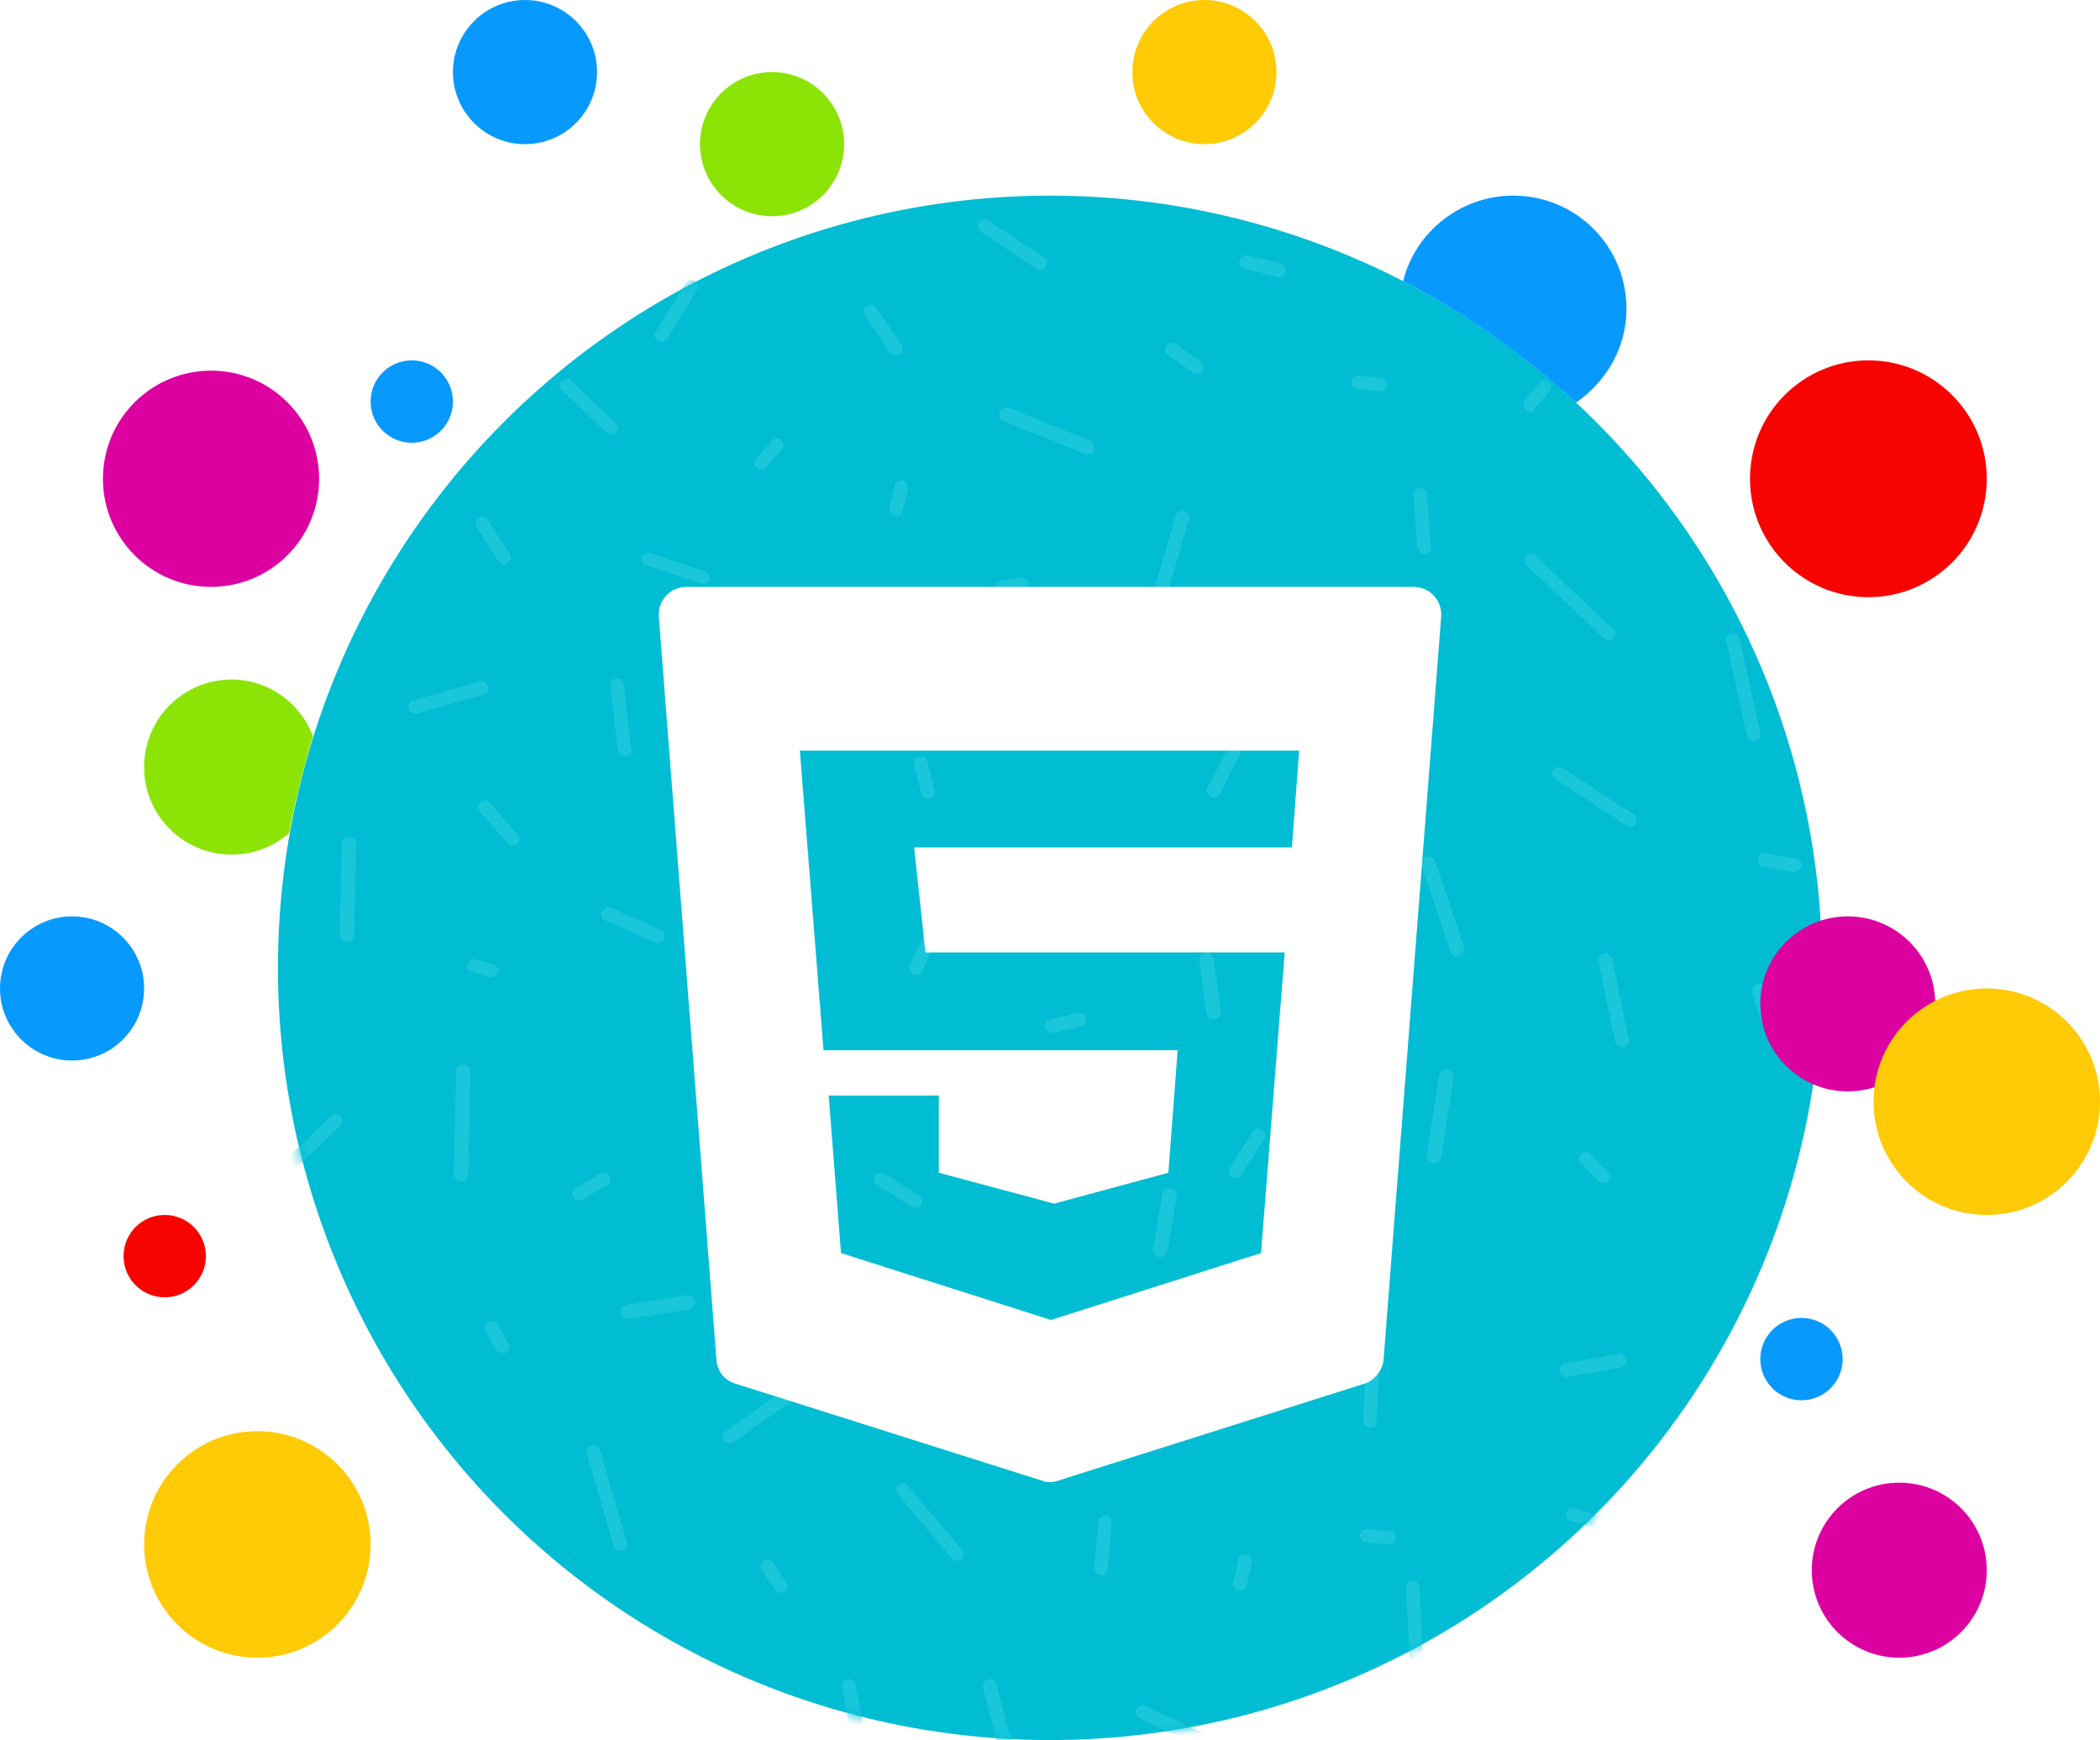 <?xml version="1.0" encoding="utf-8"?>
<!-- Generator: Adobe Illustrator 25.1.0, SVG Export Plug-In . SVG Version: 6.00 Build 0)  -->
<svg version="1.1" id="Layer_1" xmlns="http://www.w3.org/2000/svg" xmlns:xlink="http://www.w3.org/1999/xlink" x="0px" y="0px"
     viewBox="0 0 204 169" style="enable-background:new 0 0 204 169;" xml:space="preserve">
<style type="text/css">
	.st0{fill:#00BDD3;}
	.st1{fill:#FFFFFF;filter:url(#Adobe_OpacityMaskFilter);stroke:#EA5924;stroke-width:4;}
	.st2{mask:url(#mask0_1_);}
	.st3{fill:none;filter:url(#Adobe_OpacityMaskFilter_1_);}
	.st4{fill:#0E5058;fill-opacity:0.8;}
	.st5{mask:url(#mask1_1_);}
	.st6{fill:#1AC6DA;}
	.st7{fill:#FFFFFF;}
	.st8{fill:#DD00A0;}
	.st9{fill:#F70400;}
	.st10{fill:#8BE405;}
	.st11{fill:#0899FD;}
	.st12{fill:#FFCA06;}
	.st13{fill-rule:evenodd;clip-rule:evenodd;fill:#0899FD;}
	.st14{fill-rule:evenodd;clip-rule:evenodd;fill:#8BE405;}
</style>
    <circle class="st0" cx="102" cy="94" r="75"/>
    <defs>
	<filter id="Adobe_OpacityMaskFilter" filterUnits="userSpaceOnUse" x="23.7" y="17" width="159.8" height="156.9">
		<feColorMatrix  type="matrix" values="1 0 0 0 0  0 1 0 0 0  0 0 1 0 0  0 0 0 1 0"/>
	</filter>
</defs>
    <mask maskUnits="userSpaceOnUse" x="23.7" y="17" width="159.8" height="156.9" id="mask0_1_">
	<circle class="st1" cx="102" cy="94" r="73"/>
</mask>
    <g class="st2">
	<defs>
		<filter id="Adobe_OpacityMaskFilter_1_" filterUnits="userSpaceOnUse" x="23.7" y="17" width="159.8" height="156.9">
			<feColorMatrix  type="matrix" values="1 0 0 0 0  0 1 0 0 0  0 0 1 0 0  0 0 0 1 0"/>
		</filter>
	</defs>
        <mask maskUnits="userSpaceOnUse" x="23.7" y="17" width="159.8" height="156.9" id="mask1_1_">
		<rect x="-218.4" y="-68.6" class="st3" width="576.4" height="365.9"/>
            <rect x="-218.4" y="-68.6" class="st4" width="576.4" height="365.9"/>
            <rect x="-218.4" y="-68.6" class="st0" width="576.4" height="365.9"/>
	</mask>
        <g class="st5">
		<path class="st6" d="M33.7,91.5C33.7,91.5,33.7,91.5,33.7,91.5c-0.4,0-0.7-0.3-0.7-0.7l0.2-8.8c0-0.4,0.3-0.7,0.7-0.7
			c0.4,0,0.7,0.3,0.7,0.7l-0.2,8.8C34.4,91.2,34.1,91.5,33.7,91.5z"/>
            <path class="st6" d="M68.3,56.7c-0.1,0-0.1,0-0.2,0l-5.4-1.8c-0.3-0.1-0.5-0.5-0.4-0.8c0.1-0.3,0.5-0.5,0.8-0.4l5.4,1.8
			c0.3,0.1,0.5,0.5,0.4,0.8C68.8,56.5,68.6,56.7,68.3,56.7z"/>
            <path class="st6" d="M116.3,36.3c-0.1,0-0.3,0-0.4-0.1l-2.4-1.7c-0.3-0.2-0.4-0.6-0.2-0.9c0.2-0.3,0.6-0.4,0.9-0.2l2.4,1.7
			c0.3,0.2,0.4,0.6,0.2,0.9C116.7,36.2,116.5,36.3,116.3,36.3z"/>
            <path class="st6" d="M101.1,26.2c-0.1,0-0.3,0-0.4-0.1l-5.4-3.6c-0.3-0.2-0.4-0.6-0.2-0.9c0.2-0.3,0.6-0.4,0.9-0.2l5.4,3.6
			c0.3,0.2,0.4,0.6,0.2,0.9C101.5,26.1,101.3,26.2,101.1,26.2z"/>
            <path class="st6" d="M117.9,99c-0.3,0-0.6-0.2-0.7-0.6l-0.7-5.1c0-0.4,0.2-0.7,0.6-0.8c0.4-0.1,0.7,0.2,0.8,0.6l0.7,5.1
			C118.6,98.6,118.4,98.9,117.9,99C118,99,117.9,99,117.9,99z"/>
            <path class="st6" d="M90.2,77.6c-0.3,0-0.6-0.2-0.7-0.5l-0.7-2.8c-0.1-0.4,0.1-0.7,0.5-0.8c0.4-0.1,0.7,0.1,0.8,0.5l0.7,2.8
			c0.1,0.4-0.1,0.7-0.5,0.8C90.3,77.6,90.3,77.6,90.2,77.6z"/>
            <path class="st6" d="M134.7,72.7c-0.3,0-0.6-0.2-0.7-0.6l-0.9-5.7c-0.1-0.4,0.2-0.7,0.6-0.8c0.4-0.1,0.7,0.2,0.8,0.6l0.9,5.7
			c0.1,0.4-0.2,0.7-0.6,0.8C134.7,72.7,134.7,72.7,134.7,72.7z"/>
            <path class="st6" d="M64.3,33.2c-0.1,0-0.2,0-0.4-0.1c-0.3-0.2-0.4-0.6-0.2-0.9l2.9-4.7c0.2-0.3,0.6-0.4,0.9-0.2
			c0.3,0.2,0.4,0.6,0.2,0.9l-2.9,4.7C64.8,33,64.5,33.2,64.3,33.2z"/>
            <path class="st6" d="M102.2,100.3c-0.3,0-0.6-0.2-0.7-0.5c-0.1-0.4,0.1-0.7,0.5-0.8l2.7-0.6c0.4-0.1,0.7,0.1,0.8,0.5
			c0.1,0.4-0.1,0.7-0.5,0.8l-2.7,0.6C102.3,100.3,102.3,100.3,102.2,100.3z"/>
            <path class="st6" d="M40.3,69.3c-0.3,0-0.6-0.2-0.6-0.5c-0.1-0.4,0.1-0.7,0.5-0.8l6.4-1.8c0.4-0.1,0.7,0.1,0.8,0.5
			c0.1,0.4-0.1,0.7-0.5,0.8l-6.4,1.8C40.4,69.3,40.3,69.3,40.3,69.3z"/>
            <path class="st6" d="M39.8,40c-0.3,0-0.5-0.2-0.6-0.4l-2.4-5.7c-0.1-0.3,0-0.7,0.4-0.9c0.3-0.1,0.7,0,0.9,0.4l2.4,5.7
			c0.1,0.3,0,0.7-0.4,0.9C40,40,39.9,40,39.8,40z"/>
            <path class="st6" d="M129.1,85.8c-0.3,0-0.6-0.2-0.7-0.6c0-0.4,0.2-0.7,0.6-0.8l5.3-0.7c0.4,0,0.7,0.2,0.8,0.6s-0.2,0.7-0.6,0.8
			L129.1,85.8C129.1,85.8,129.1,85.8,129.1,85.8z"/>
            <path class="st6" d="M97.4,57.8c-0.3,0-0.6-0.2-0.7-0.6c-0.1-0.4,0.2-0.7,0.6-0.8l1.8-0.3c0.4-0.1,0.7,0.2,0.8,0.6
			c0.1,0.4-0.2,0.7-0.6,0.8l-1.8,0.3C97.5,57.8,97.5,57.8,97.4,57.8z"/>
            <path class="st6" d="M120.1,114.4c-0.1,0-0.2,0-0.4-0.1c-0.3-0.2-0.4-0.6-0.2-0.9l2.2-3.5c0.2-0.3,0.6-0.4,0.9-0.2
			c0.3,0.2,0.4,0.6,0.2,0.9l-2.2,3.5C120.6,114.3,120.4,114.4,120.1,114.4z"/>
            <path class="st6" d="M49.8,82.1c-0.2,0-0.4-0.1-0.5-0.2l-2.7-3.1c-0.2-0.3-0.2-0.7,0.1-0.9c0.3-0.2,0.7-0.2,0.9,0.1l2.7,3.1
			c0.2,0.3,0.2,0.7-0.1,0.9C50.1,82,49.9,82.1,49.8,82.1z"/>
            <path class="st6" d="M89,94.7c-0.1,0-0.2,0-0.3-0.1c-0.3-0.2-0.5-0.6-0.3-0.9l2.3-5.1c0.2-0.3,0.6-0.5,0.9-0.3
			c0.3,0.2,0.5,0.6,0.3,0.9l-2.3,5.1C89.6,94.5,89.3,94.7,89,94.7z"/>
            <path class="st6" d="M74,45.6c-0.2,0-0.3-0.1-0.5-0.2c-0.3-0.2-0.3-0.7,0-0.9l1.5-1.7c0.2-0.3,0.7-0.3,0.9,0
			c0.3,0.2,0.3,0.7,0,0.9l-1.5,1.7C74.4,45.5,74.2,45.6,74,45.6z"/>
            <path class="st6" d="M39,24.4c-0.1,0-0.1,0-0.2,0c-0.3-0.1-0.5-0.5-0.4-0.9l2.1-6c0.1-0.3,0.5-0.5,0.9-0.4
			c0.3,0.1,0.5,0.5,0.4,0.9l-2.1,6C39.5,24.2,39.3,24.4,39,24.4z"/>
            <path class="st6" d="M105.7,44.1c-0.1,0-0.2,0-0.3,0l-7.9-3.2c-0.3-0.1-0.5-0.5-0.4-0.9c0.1-0.3,0.5-0.5,0.9-0.4l7.9,3.2
			c0.3,0.1,0.5,0.5,0.4,0.9C106.2,43.9,106,44.1,105.7,44.1z"/>
            <path class="st6" d="M30.2,63.3c0,0-0.1,0-0.1,0c-0.4-0.1-0.6-0.4-0.5-0.8l1.6-8c0.1-0.4,0.4-0.6,0.8-0.5c0.4,0.1,0.6,0.4,0.5,0.8
			l-1.6,8C30.8,63.1,30.6,63.3,30.2,63.3z"/>
            <path class="st6" d="M112.3,59.9c-0.1,0-0.1,0-0.2,0c-0.4-0.1-0.6-0.5-0.5-0.8l2.6-9c0.1-0.4,0.5-0.6,0.8-0.5
			c0.4,0.1,0.6,0.5,0.5,0.8l-2.6,9C112.8,59.7,112.6,59.9,112.3,59.9z"/>
            <path class="st6" d="M103.1,86.2c-0.3,0-0.5-0.2-0.6-0.4c-0.1-0.3,0-0.7,0.4-0.9l4.4-1.7c0.3-0.1,0.7,0,0.9,0.4
			c0.1,0.3,0,0.7-0.4,0.9l-4.4,1.7C103.3,86.2,103.2,86.2,103.1,86.2z"/>
            <path class="st6" d="M59.4,42.2c-0.2,0-0.3-0.1-0.5-0.2l-4.3-4.1c-0.3-0.3-0.3-0.7,0-0.9c0.3-0.3,0.7-0.3,0.9,0l4.3,4.1
			c0.3,0.3,0.3,0.7,0,0.9C59.8,42.1,59.6,42.2,59.4,42.2z"/>
            <path class="st6" d="M77.1,67.6c-0.2,0-0.4-0.1-0.5-0.2c-0.2-0.3-0.2-0.7,0.1-0.9l6-5c0.3-0.2,0.7-0.2,0.9,0.1
			c0.2,0.3,0.2,0.7-0.1,0.9l-6,5C77.4,67.6,77.2,67.6,77.1,67.6z"/>
            <path class="st6" d="M136,25.6c-0.3,0-0.5-0.2-0.6-0.5l-0.6-1.8c-0.1-0.3,0.1-0.7,0.4-0.9c0.3-0.1,0.7,0.1,0.9,0.4l0.6,1.8
			c0.1,0.3-0.1,0.7-0.4,0.9C136.2,25.6,136.1,25.6,136,25.6z"/>
            <path class="st6" d="M47.7,94.9c-0.1,0-0.1,0-0.2,0l-1.6-0.5c-0.4-0.1-0.6-0.5-0.4-0.8c0.1-0.4,0.5-0.6,0.8-0.4l1.6,0.5
			c0.4,0.1,0.6,0.5,0.4,0.8C48.2,94.7,48,94.9,47.7,94.9z"/>
            <path class="st6" d="M87,34.5c-0.2,0-0.4-0.1-0.6-0.3L84,30.6c-0.2-0.3-0.1-0.7,0.2-0.9c0.3-0.2,0.7-0.1,0.9,0.2l2.5,3.6
			c0.2,0.3,0.1,0.7-0.2,0.9C87.2,34.5,87.1,34.5,87,34.5z"/>
            <path class="st6" d="M77.9,83.7c-0.1,0-0.2,0-0.3-0.1l-6.6-3.2c-0.3-0.2-0.5-0.6-0.3-0.9c0.2-0.3,0.6-0.5,0.9-0.3l6.6,3.2
			c0.3,0.2,0.5,0.6,0.3,0.9C78.3,83.5,78.1,83.7,77.9,83.7z"/>
            <path class="st6" d="M87.1,50.1c-0.1,0-0.1,0-0.2,0c-0.4-0.1-0.6-0.5-0.5-0.8l0.5-2.1c0.1-0.4,0.5-0.6,0.8-0.5
			c0.4,0.1,0.6,0.5,0.5,0.8l-0.5,2.1C87.7,49.9,87.4,50.1,87.1,50.1z"/>
            <path class="st6" d="M28.8,113.2c-0.2,0-0.4-0.1-0.5-0.2c-0.3-0.3-0.2-0.7,0-0.9l3.9-3.7c0.3-0.3,0.7-0.2,0.9,0s0.2,0.7,0,0.9
			l-3.9,3.7C29.1,113.1,28.9,113.2,28.8,113.2z"/>
            <path class="st6" d="M104.7,70.3C104.7,70.3,104.7,70.3,104.7,70.3l-5-0.4c-0.4,0-0.6-0.4-0.6-0.7c0-0.4,0.3-0.6,0.7-0.6l5,0.4
			c0.4,0,0.6,0.4,0.6,0.7C105.3,70.1,105.1,70.3,104.7,70.3z"/>
            <path class="st6" d="M104.7,113.8c-0.2,0-0.5-0.1-0.6-0.4c-0.2-0.3,0-0.7,0.3-0.9l2.4-1.2c0.3-0.2,0.7,0,0.9,0.3
			c0.2,0.3,0,0.7-0.3,0.9l-2.4,1.2C104.9,113.7,104.8,113.8,104.7,113.8z"/>
            <path class="st6" d="M74.7,100c-0.1,0-0.3,0-0.4-0.1c-0.3-0.2-0.3-0.6-0.1-0.9l2.5-3.3c0.2-0.3,0.6-0.3,0.9-0.1
			c0.3,0.2,0.3,0.6,0.1,0.9l-2.5,3.3C75.1,100,74.9,100,74.7,100z"/>
            <path class="st6" d="M133.1,100.4c-0.3,0-0.6-0.2-0.7-0.6l-0.5-3c-0.1-0.4,0.2-0.7,0.6-0.8c0.4-0.1,0.7,0.2,0.8,0.6l0.5,3
			c0.1,0.4-0.2,0.7-0.6,0.8C133.2,100.4,133.1,100.4,133.1,100.4z"/>
            <path class="st6" d="M63.9,91.6c-0.1,0-0.2,0-0.3-0.1l-4.8-2.1c-0.3-0.1-0.5-0.5-0.3-0.9c0.1-0.3,0.5-0.5,0.9-0.3l4.8,2.1
			c0.3,0.1,0.5,0.5,0.3,0.9C64.4,91.4,64.2,91.6,63.9,91.6z"/>
            <path class="st6" d="M117.9,77.5c-0.1,0-0.2,0-0.3-0.1c-0.3-0.2-0.5-0.6-0.3-0.9l4.6-9c0.2-0.3,0.6-0.5,0.9-0.3
			c0.3,0.2,0.5,0.6,0.3,0.9l-4.6,9C118.4,77.3,118.1,77.5,117.9,77.5z"/>
            <path class="st6" d="M44.8,114.7C44.8,114.7,44.8,114.7,44.8,114.7c-0.4,0-0.7-0.3-0.7-0.7l0.2-9.9c0-0.4,0.3-0.7,0.7-0.7
			c0.4,0,0.7,0.3,0.7,0.7l-0.2,9.9C45.5,114.4,45.2,114.7,44.8,114.7z"/>
            <path class="st6" d="M49,54.8c-0.2,0-0.4-0.1-0.6-0.3l-2.1-3.3c-0.2-0.3-0.1-0.7,0.2-0.9c0.3-0.2,0.7-0.1,0.9,0.2l2.1,3.3
			c0.2,0.3,0.1,0.7-0.2,0.9C49.2,54.8,49.1,54.8,49,54.8z"/>
            <path class="st6" d="M134,38C134,38,134,38,134,38l-2.1-0.2c-0.4,0-0.6-0.4-0.6-0.7c0-0.4,0.4-0.6,0.7-0.6l2.1,0.2
			c0.4,0,0.6,0.4,0.6,0.7C134.6,37.7,134.4,38,134,38z"/>
            <path class="st6" d="M124.3,26.9c-0.1,0-0.1,0-0.2,0l-3.2-0.8c-0.4-0.1-0.6-0.5-0.5-0.8c0.1-0.4,0.5-0.6,0.8-0.5l3.2,0.8
			c0.4,0.1,0.6,0.5,0.5,0.8C124.9,26.7,124.6,26.9,124.3,26.9z"/>
            <path class="st6" d="M60.7,73.4c-0.3,0-0.6-0.3-0.7-0.6l-0.7-6.2c0-0.4,0.2-0.7,0.6-0.7c0.4,0,0.7,0.2,0.7,0.6l0.7,6.2
			C61.5,73.1,61.2,73.4,60.7,73.4C60.8,73.4,60.8,73.4,60.7,73.4z"/>
            <path class="st6" d="M171.8,99.9c-0.3,0-0.5-0.2-0.6-0.5l-1-2.9c-0.1-0.3,0.1-0.7,0.4-0.9c0.3-0.1,0.7,0.1,0.9,0.4l1,2.9
			c0.1,0.3-0.1,0.7-0.4,0.9C172,99.9,171.9,99.9,171.8,99.9z"/>
            <path class="st6" d="M159.8,32.2c-0.1,0-0.2,0-0.4-0.1c-0.3-0.2-0.4-0.6-0.2-0.9l3.6-5.9c0.2-0.3,0.6-0.4,0.9-0.2
			c0.3,0.2,0.4,0.6,0.2,0.9l-3.6,5.9C160.3,32.1,160,32.2,159.8,32.2z"/>
            <path class="st6" d="M182.9,24.7c-0.1,0-0.3,0-0.4-0.1l-5.6-3.7c-0.3-0.2-0.4-0.6-0.2-0.9c0.2-0.3,0.6-0.4,0.9-0.2l5.6,3.7
			c0.3,0.2,0.4,0.6,0.2,0.9C183.3,24.6,183.1,24.7,182.9,24.7z"/>
            <path class="st6" d="M148.6,40c-0.1,0-0.3,0-0.4-0.2c-0.3-0.2-0.3-0.7-0.1-0.9l1.5-1.8c0.2-0.3,0.7-0.3,0.9-0.1s0.3,0.7,0.1,0.9
			l-1.5,1.8C149,39.9,148.8,40,148.6,40z"/>
            <path class="st6" d="M140.9,20.3c-0.3,0-0.6-0.2-0.7-0.6c0-0.4,0.2-0.7,0.6-0.7l8.4-1c0.4,0,0.7,0.2,0.7,0.6
			c0,0.4-0.2,0.7-0.6,0.7L140.9,20.3C141,20.3,140.9,20.3,140.9,20.3z"/>
            <path class="st6" d="M179.1,41.4c-0.2,0-0.4-0.1-0.5-0.3l-4-5.4c-0.2-0.3-0.2-0.7,0.1-0.9c0.3-0.2,0.7-0.2,0.9,0.1l4,5.4
			c0.2,0.3,0.2,0.7-0.1,0.9C179.3,41.4,179.2,41.4,179.1,41.4z"/>
            <path class="st6" d="M174.3,84.7c0,0-0.1,0-0.1,0l-2.9-0.5c-0.4-0.1-0.6-0.4-0.5-0.8c0.1-0.4,0.4-0.6,0.8-0.5l2.9,0.5
			c0.4,0.1,0.6,0.4,0.5,0.8C174.9,84.4,174.7,84.7,174.3,84.7z"/>
            <path class="st6" d="M170.4,72c-0.3,0-0.6-0.2-0.7-0.5l-2-9.2c-0.1-0.4,0.1-0.7,0.5-0.8c0.4-0.1,0.7,0.1,0.8,0.5l2,9.2
			c0.1,0.4-0.1,0.7-0.5,0.8C170.5,72,170.5,72,170.4,72z"/>
            <path class="st6" d="M164.9,48.7c-0.2,0-0.4-0.1-0.5-0.3l-2.2-3.1c-0.2-0.3-0.1-0.7,0.2-0.9c0.3-0.2,0.7-0.1,0.9,0.2l2.2,3.1
			c0.2,0.3,0.1,0.7-0.2,0.9C165.1,48.6,165,48.7,164.9,48.7z"/>
            <path class="st6" d="M155.8,114.9c-0.2,0-0.3-0.1-0.5-0.2l-1.7-1.7c-0.3-0.3-0.3-0.7,0-0.9c0.3-0.3,0.7-0.3,0.9,0l1.7,1.7
			c0.3,0.3,0.3,0.7,0,0.9C156.1,114.9,156,114.9,155.8,114.9z"/>
            <path class="st6" d="M141.5,92.9c-0.3,0-0.5-0.2-0.6-0.5l-2.8-8.3c-0.1-0.3,0.1-0.7,0.4-0.9c0.4-0.1,0.7,0.1,0.9,0.4l2.8,8.3
			c0.1,0.3-0.1,0.7-0.4,0.9C141.7,92.8,141.6,92.9,141.5,92.9z"/>
            <path class="st6" d="M156.3,62.2c-0.2,0-0.3-0.1-0.5-0.2l-7.5-7.1c-0.3-0.3-0.3-0.7,0-0.9c0.3-0.3,0.7-0.3,0.9,0l7.5,7.1
			c0.3,0.3,0.3,0.7,0,0.9C156.7,62.2,156.5,62.2,156.3,62.2z"/>
            <path class="st6" d="M157.6,101.7c-0.3,0-0.6-0.2-0.7-0.5l-1.6-7.8c-0.1-0.4,0.2-0.7,0.5-0.8s0.7,0.2,0.8,0.5l1.6,7.8
			c0.1,0.4-0.2,0.7-0.5,0.8C157.7,101.6,157.6,101.7,157.6,101.7z"/>
            <path class="st6" d="M138.4,53.8c-0.3,0-0.6-0.3-0.7-0.6l-0.4-5.1c0-0.4,0.2-0.7,0.6-0.7c0.4,0,0.7,0.2,0.7,0.6l0.4,5.1
			C139.1,53.5,138.8,53.8,138.4,53.8C138.5,53.8,138.4,53.8,138.4,53.8z"/>
            <path class="st6" d="M158.4,80.3c-0.1,0-0.3,0-0.4-0.1l-6.9-4.5c-0.3-0.2-0.4-0.6-0.2-0.9c0.2-0.3,0.6-0.4,0.9-0.2l6.9,4.5
			c0.3,0.2,0.4,0.6,0.2,0.9C158.8,80.1,158.6,80.3,158.4,80.3z"/>
            <path class="st6" d="M139.3,113c0,0-0.1,0-0.1,0c-0.4-0.1-0.6-0.4-0.6-0.8l1.2-7.7c0.1-0.4,0.4-0.6,0.8-0.6
			c0.4,0.1,0.6,0.4,0.6,0.8l-1.2,7.7C139.9,112.7,139.6,113,139.3,113z"/>
            <path class="st6" d="M155.1,164.6c-0.1,0-0.2,0-0.2,0l-6.5-2.6c-0.3-0.1-0.5-0.5-0.4-0.9c0.1-0.3,0.5-0.5,0.9-0.4l6.5,2.6
			c0.3,0.1,0.5,0.5,0.4,0.9C155.6,164.4,155.3,164.6,155.1,164.6z"/>
            <path class="st6" d="M160.2,150c-0.1,0-0.1,0-0.2,0l-7.4-2.3c-0.4-0.1-0.6-0.5-0.4-0.8c0.1-0.4,0.5-0.6,0.8-0.4l7.4,2.3
			c0.4,0.1,0.6,0.5,0.4,0.8C160.8,149.8,160.5,150,160.2,150z"/>
            <path class="st6" d="M137.6,161.4c-0.4,0-0.7-0.3-0.7-0.6l-0.3-6.6c0-0.4,0.3-0.7,0.6-0.7c0.4,0,0.7,0.3,0.7,0.6l0.3,6.6
			C138.3,161.1,138,161.4,137.6,161.4C137.6,161.4,137.6,161.4,137.6,161.4z"/>
            <path class="st6" d="M172.1,169.4c-0.1,0-0.2,0-0.3-0.1l-6.9-3.1c-0.3-0.2-0.5-0.6-0.3-0.9c0.2-0.3,0.6-0.5,0.9-0.3l6.9,3.1
			c0.3,0.2,0.5,0.6,0.3,0.9C172.7,169.2,172.4,169.4,172.1,169.4z"/>
            <path class="st6" d="M171.1,140.6c-0.3,0-0.6-0.3-0.7-0.6l-0.9-10.1c0-0.4,0.2-0.7,0.6-0.7c0.4,0,0.7,0.2,0.7,0.6l0.9,10.1
			C171.8,140.2,171.6,140.6,171.1,140.6C171.2,140.6,171.1,140.6,171.1,140.6z"/>
            <path class="st6" d="M152.2,133.8c-0.3,0-0.6-0.2-0.7-0.6c-0.1-0.4,0.2-0.7,0.5-0.8l5.2-0.9c0.4-0.1,0.7,0.2,0.8,0.5
			c0.1,0.4-0.2,0.7-0.5,0.8l-5.2,0.9C152.3,133.8,152.2,133.8,152.2,133.8z"/>
            <path class="st6" d="M176.2,157.5c-0.2,0-0.5-0.1-0.6-0.3l-2.5-4.2c-0.2-0.3-0.1-0.7,0.2-0.9c0.3-0.2,0.7-0.1,0.9,0.2l2.5,4.2
			c0.2,0.3,0.1,0.7-0.2,0.9C176.4,157.5,176.3,157.5,176.2,157.5z"/>
            <path class="st6" d="M89,117.3c-0.1,0-0.2,0-0.4-0.1l-3.4-2.1c-0.3-0.2-0.4-0.6-0.2-0.9c0.2-0.3,0.6-0.4,0.9-0.2l3.4,2.1
			c0.3,0.2,0.4,0.6,0.2,0.9C89.4,117.2,89.2,117.3,89,117.3z"/>
            <path class="st6" d="M120.5,154.5c-0.1,0-0.1,0-0.2,0c-0.4-0.1-0.6-0.4-0.5-0.8l0.5-2.2c0.1-0.4,0.4-0.6,0.8-0.5
			c0.4,0.1,0.6,0.4,0.5,0.8l-0.5,2.2C121.1,154.3,120.8,154.5,120.5,154.5z"/>
            <path class="st6" d="M28.3,123.8c-0.2,0-0.5-0.1-0.6-0.4l-3.9-7.5c-0.2-0.3,0-0.7,0.3-0.9c0.3-0.2,0.7,0,0.9,0.3l3.9,7.5
			c0.2,0.3,0,0.7-0.3,0.9C28.5,123.8,28.4,123.8,28.3,123.8z"/>
            <path class="st6" d="M112.7,122.1c0,0-0.1,0-0.1,0c-0.4-0.1-0.6-0.4-0.6-0.8l0.9-5.3c0.1-0.4,0.4-0.6,0.8-0.6
			c0.4,0.1,0.6,0.4,0.6,0.8l-0.9,5.3C113.3,121.9,113,122.1,112.7,122.1z"/>
            <path class="st6" d="M119.2,137.6c-0.3,0-0.6-0.2-0.7-0.6L118,134c-0.1-0.4,0.2-0.7,0.5-0.8c0.4-0.1,0.7,0.2,0.8,0.5l0.6,3.1
			c0.1,0.4-0.2,0.7-0.5,0.8C119.3,137.6,119.3,137.6,119.2,137.6z"/>
            <path class="st6" d="M48.8,131.4c-0.2,0-0.5-0.1-0.6-0.3l-1-1.8c-0.2-0.3-0.1-0.7,0.3-0.9c0.3-0.2,0.7-0.1,0.9,0.3l1,1.8
			c0.2,0.3,0.1,0.7-0.3,0.9C49,131.4,48.9,131.4,48.8,131.4z"/>
            <path class="st6" d="M89.4,131.5c-0.2,0-0.5-0.1-0.6-0.3l-2.2-3.7c-0.2-0.3-0.1-0.7,0.2-0.9c0.3-0.2,0.7-0.1,0.9,0.2l2.2,3.7
			c0.2,0.3,0.1,0.7-0.2,0.9C89.6,131.4,89.5,131.5,89.4,131.5z"/>
            <path class="st6" d="M135,150C134.9,150,134.9,150,135,150l-2.3-0.2c-0.4,0-0.6-0.4-0.6-0.7c0-0.4,0.4-0.6,0.7-0.6l2.2,0.2
			c0.4,0,0.6,0.4,0.6,0.7C135.6,149.8,135.3,150,135,150z"/>
            <path class="st6" d="M83.5,169.8c-0.3,0-0.6-0.2-0.7-0.6l-1-5.3c-0.1-0.4,0.2-0.7,0.5-0.8c0.4-0.1,0.7,0.2,0.8,0.5l1,5.3
			c0.1,0.4-0.2,0.7-0.5,0.8C83.5,169.7,83.5,169.8,83.5,169.8z"/>
            <path class="st6" d="M60.2,150.6c-0.3,0-0.6-0.2-0.6-0.5l-2.6-8.9c-0.1-0.4,0.1-0.7,0.5-0.8c0.4-0.1,0.7,0.1,0.8,0.5l2.6,8.9
			c0.1,0.4-0.1,0.7-0.5,0.8C60.3,150.6,60.3,150.6,60.2,150.6z"/>
            <path class="st6" d="M33.7,135.9c-0.3,0-0.5-0.2-0.6-0.4c-0.1-0.3,0.1-0.7,0.4-0.9l3-1.1c0.3-0.1,0.7,0.1,0.9,0.4
			c0.1,0.3-0.1,0.7-0.4,0.9l-3,1.1C33.9,135.9,33.8,135.9,33.7,135.9z"/>
            <path class="st6" d="M75.9,154.7c-0.2,0-0.4-0.1-0.6-0.3l-1.3-1.9c-0.2-0.3-0.1-0.7,0.2-0.9c0.3-0.2,0.7-0.1,0.9,0.2l1.3,1.9
			c0.2,0.3,0.1,0.7-0.2,0.9C76.1,154.6,76,154.7,75.9,154.7z"/>
            <path class="st6" d="M69,168c-0.2,0-0.3-0.1-0.4-0.2l-4-3.4c-0.3-0.2-0.3-0.7-0.1-0.9c0.2-0.3,0.7-0.3,0.9-0.1l4,3.4
			c0.3,0.2,0.3,0.7,0.1,0.9C69.4,167.9,69.2,168,69,168z"/>
            <path class="st6" d="M38.7,165.3c-0.2,0-0.3-0.1-0.5-0.2l-1.4-1.2c-0.3-0.2-0.3-0.7-0.1-0.9c0.2-0.3,0.7-0.3,0.9-0.1l1.4,1.2
			c0.3,0.2,0.3,0.7,0.1,0.9C39,165.2,38.9,165.3,38.7,165.3z"/>
            <path class="st6" d="M133.1,138.7C133.1,138.7,133.1,138.7,133.1,138.7c-0.4,0-0.7-0.3-0.7-0.7l0.5-9.1c0-0.4,0.3-0.7,0.7-0.6
			c0.4,0,0.7,0.3,0.6,0.7l-0.5,9.1C133.8,138.4,133.5,138.7,133.1,138.7z"/>
            <path class="st6" d="M61,128.1c-0.3,0-0.6-0.2-0.7-0.6c-0.1-0.4,0.2-0.7,0.6-0.8l5.8-0.9c0.4-0.1,0.7,0.2,0.8,0.6
			c0.1,0.4-0.2,0.7-0.6,0.8l-5.8,0.9C61,128.1,61,128.1,61,128.1z"/>
            <path class="st6" d="M120.5,171.5c-0.1,0-0.2,0-0.3-0.1l-9.5-4.5c-0.3-0.2-0.5-0.6-0.3-0.9c0.2-0.3,0.6-0.5,0.9-0.3l9.5,4.5
			c0.3,0.2,0.5,0.6,0.3,0.9C121,171.4,120.8,171.5,120.5,171.5z"/>
            <path class="st6" d="M107,153C107,153,106.9,153,107,153c-0.4,0-0.7-0.4-0.7-0.7l0.4-4.5c0-0.4,0.4-0.6,0.7-0.6
			c0.4,0,0.6,0.4,0.6,0.7l-0.4,4.5C107.6,152.7,107.3,153,107,153z"/>
            <path class="st6" d="M93,151.6c-0.2,0-0.4-0.1-0.5-0.2l-5.3-6.3c-0.2-0.3-0.2-0.7,0.1-0.9c0.3-0.2,0.7-0.2,0.9,0.1l5.3,6.3
			c0.2,0.3,0.2,0.7-0.1,0.9C93.3,151.5,93.1,151.6,93,151.6z"/>
            <path class="st6" d="M35,151.8c-0.3,0-0.5-0.2-0.6-0.4c-0.1-0.3,0-0.7,0.4-0.9l8.9-3.6c0.3-0.1,0.7,0,0.9,0.4
			c0.1,0.3,0,0.7-0.4,0.9l-8.9,3.6C35.1,151.8,35,151.8,35,151.8z"/>
            <path class="st6" d="M56.3,116.6c-0.2,0-0.5-0.1-0.6-0.3c-0.2-0.3-0.1-0.7,0.2-0.9l2.4-1.4c0.3-0.2,0.7-0.1,0.9,0.2
			c0.2,0.3,0.1,0.7-0.2,0.9l-2.4,1.4C56.6,116.5,56.4,116.6,56.3,116.6z"/>
            <path class="st6" d="M51.8,160.8c-0.2,0-0.5-0.1-0.6-0.3l-1.2-1.9c-0.2-0.3-0.1-0.7,0.2-0.9c0.3-0.2,0.7-0.1,0.9,0.2l1.2,1.9
			c0.2,0.3,0.1,0.7-0.2,0.9C52,160.8,51.9,160.8,51.8,160.8z"/>
            <path class="st6" d="M105.7,134.8C105.7,134.8,105.7,134.8,105.7,134.8l-5.6-0.7c-0.4,0-0.6-0.4-0.6-0.8c0-0.4,0.4-0.6,0.8-0.6
			l5.5,0.7c0.4,0,0.6,0.4,0.6,0.8C106.3,134.5,106.1,134.8,105.7,134.8z"/>
            <path class="st6" d="M70.9,140.2c-0.2,0-0.4-0.1-0.6-0.3c-0.2-0.3-0.1-0.7,0.2-0.9l7.2-5.1c0.3-0.2,0.7-0.1,0.9,0.2
			c0.2,0.3,0.1,0.7-0.2,0.9l-7.2,5.1C71.2,140.1,71.1,140.2,70.9,140.2z"/>
            <path class="st6" d="M98.6,173.8c-0.3,0-0.6-0.2-0.7-0.5l-2.4-9.4c-0.1-0.4,0.1-0.7,0.5-0.8c0.4-0.1,0.7,0.1,0.8,0.5l2.4,9.4
			c0.1,0.4-0.1,0.7-0.5,0.8C98.7,173.8,98.7,173.8,98.6,173.8z"/>
	</g>
</g>
    <path class="st7" d="M64,59.9l5.6,72.2c0.1,1.1,0.8,2,1.9,2.3l29.7,9.4c0.5,0.2,1.1,0.2,1.6,0l29.7-9.4c1-0.3,1.8-1.3,1.9-2.3
	l5.6-72.2c0.1-1.6-1.1-2.9-2.7-2.9H66.7C65.1,57,63.9,58.3,64,59.9z M125.5,82.3H88.8l1.1,10.2h34.9l-2.3,29.2l-20.4,6.5l-20.4-6.5
	l-1.2-15.3h10.7v7.5l11.2,3l11.1-3l0.9-11.9H80l-2.3-29.1h48.5L125.5,82.3z"/>
    <circle class="st8" cx="179.5" cy="97.5" r="8.5"/>
    <circle class="st9" cx="181.5" cy="46.5" r="11.5"/>
    <circle class="st8" cx="20.5" cy="46.5" r="10.5"/>
    <circle class="st8" cx="184.5" cy="152.5" r="8.5"/>
    <circle class="st10" cx="75" cy="14" r="7"/>
    <circle class="st11" cx="51" cy="7" r="7"/>
    <circle class="st11" cx="175" cy="132" r="4"/>
    <circle class="st11" cx="40" cy="39" r="4"/>
    <circle class="st12" cx="193" cy="107" r="11"/>
    <circle class="st11" cx="7" cy="96" r="7"/>
    <circle class="st12" cx="25" cy="150" r="11"/>
    <circle class="st9" cx="16" cy="122" r="4"/>
    <circle class="st12" cx="117" cy="7" r="7"/>
    <path class="st13" d="M153.1,39.1c2.9-2,4.9-5.3,4.9-9.1c0-6.1-4.9-11-11-11c-5.1,0-9.5,3.5-10.7,8.3
	C142.5,30.5,148.1,34.5,153.1,39.1z"/>
    <path class="st14" d="M30.4,71.5c-1.2-3.2-4.3-5.5-7.9-5.5c-4.7,0-8.5,3.8-8.5,8.5s3.8,8.5,8.5,8.5c2.2,0,4.1-0.8,5.6-2.1
	C28.7,77.6,29.5,74.5,30.4,71.5z"/>
</svg>
